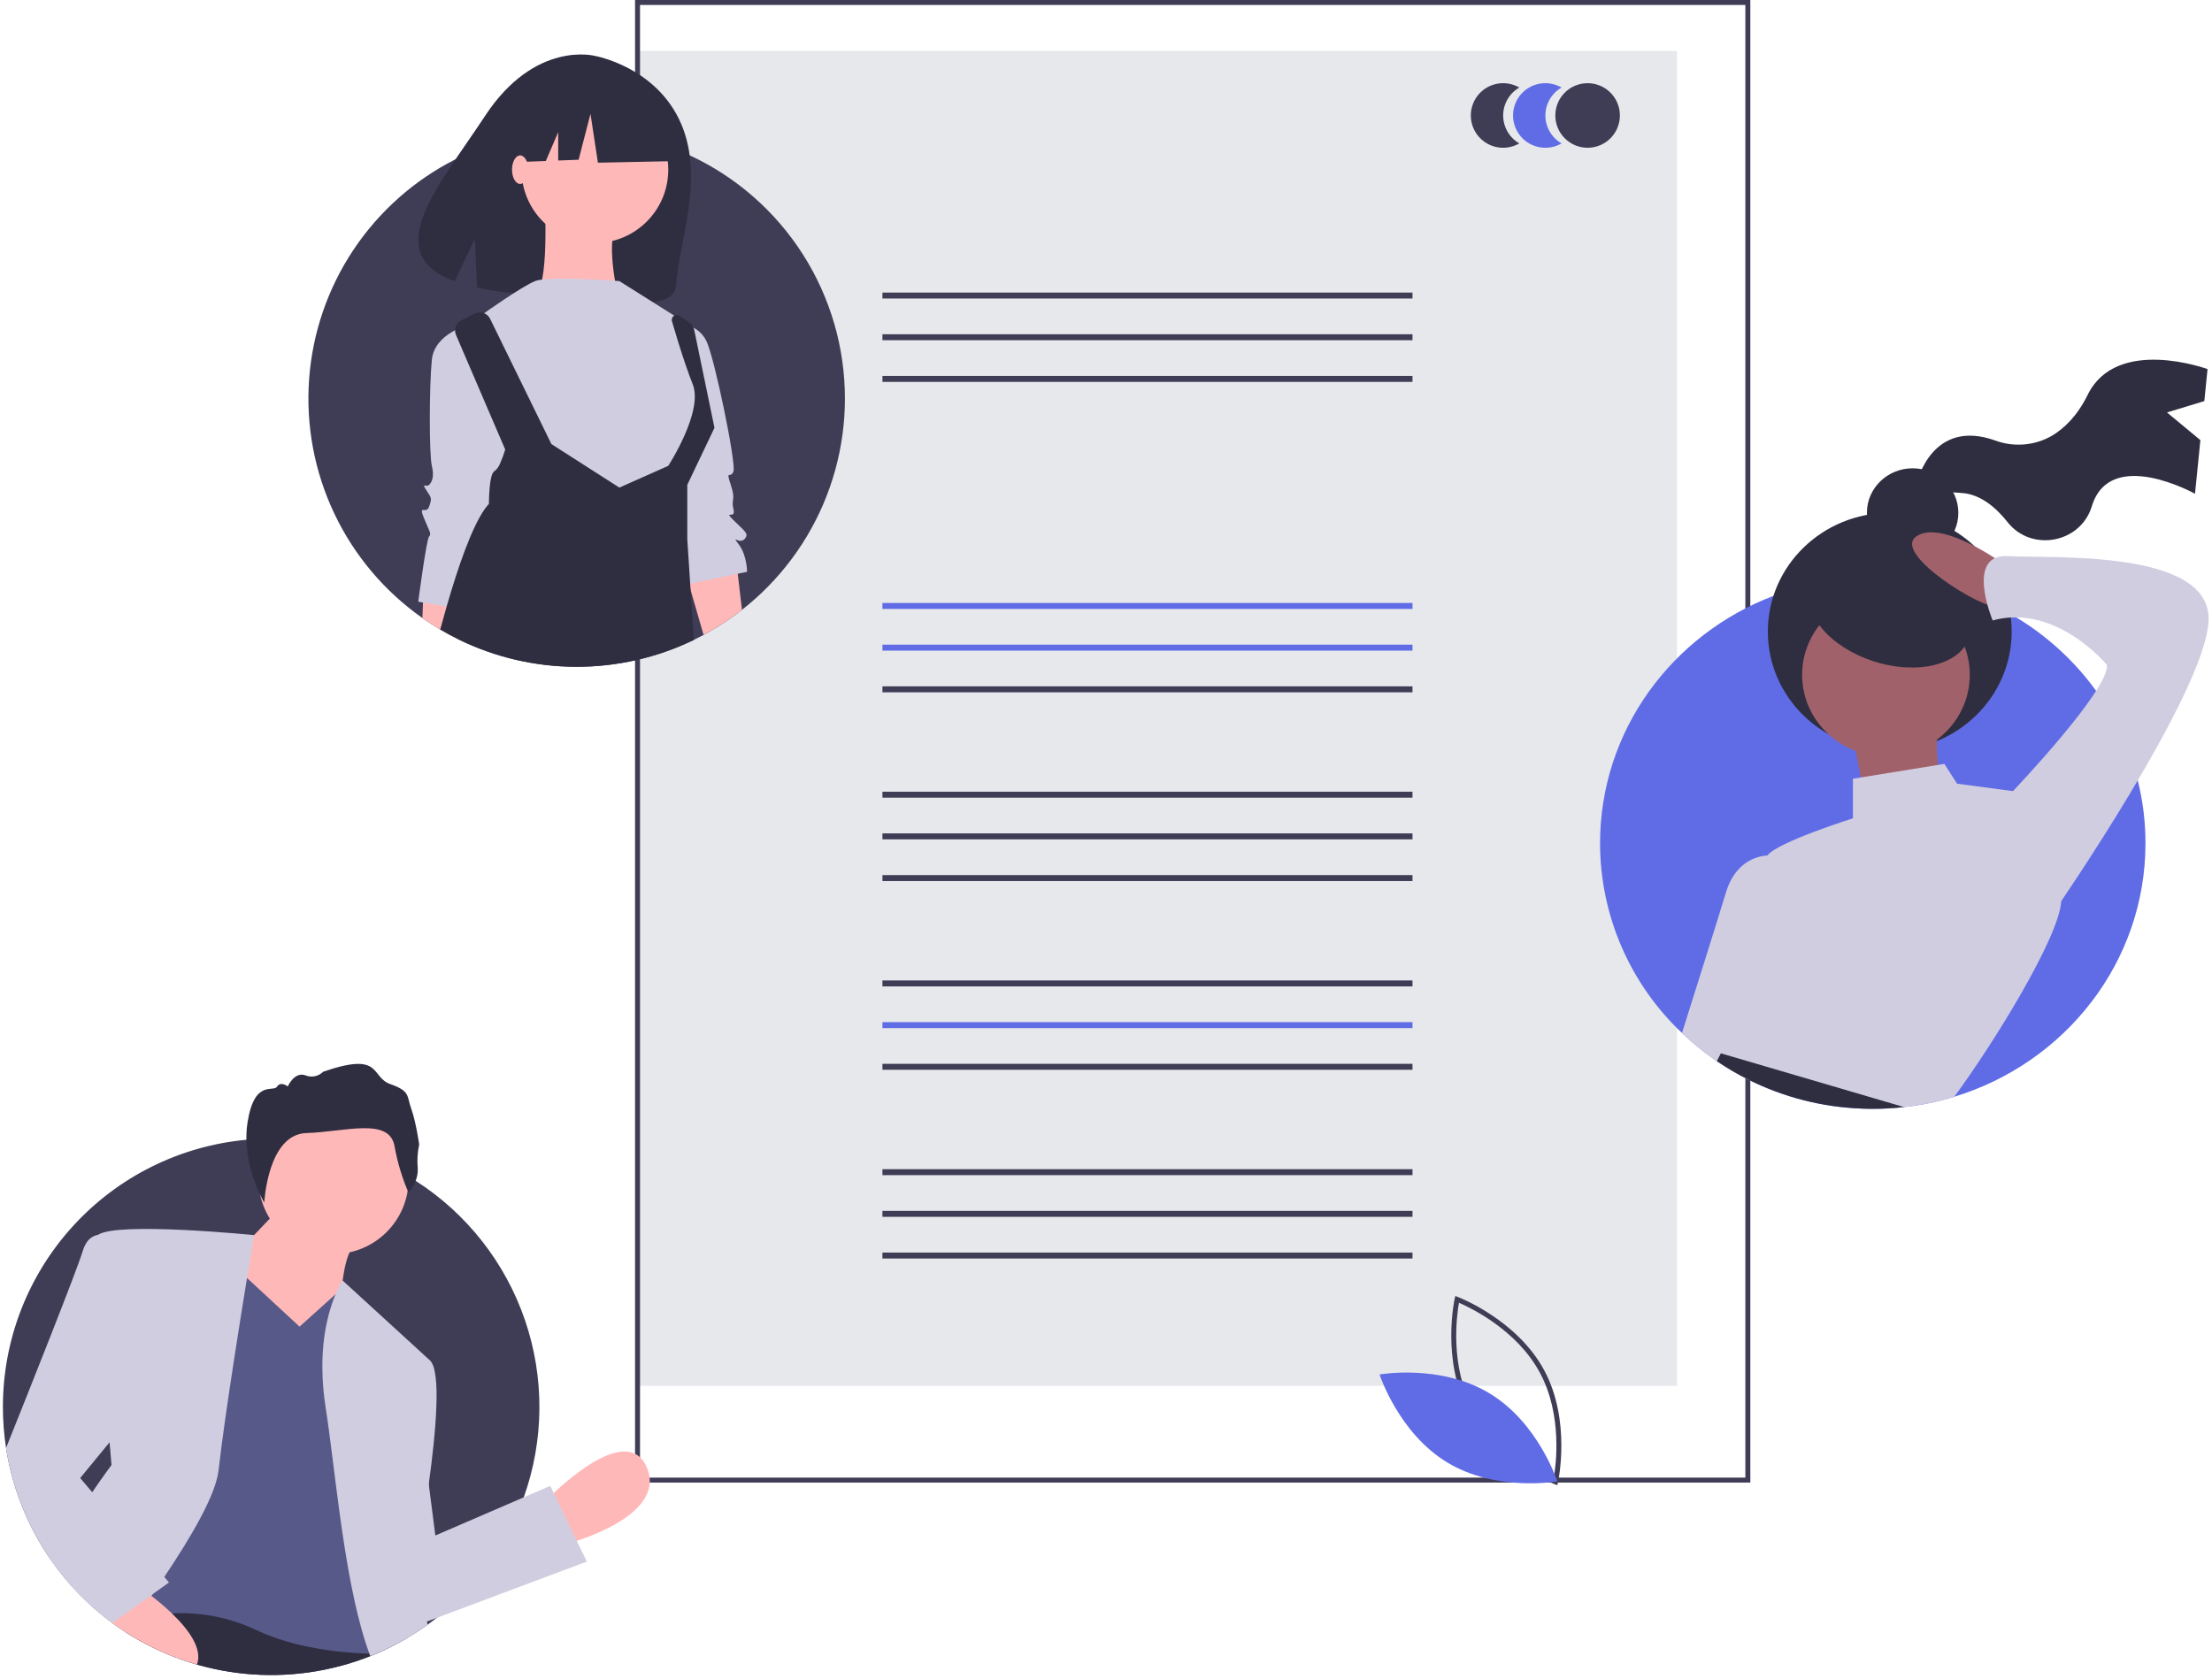<svg fill="none" height="205" viewBox="0 0 270 205" width="270" xmlns="http://www.w3.org/2000/svg">
    <g clip-path="url(#clip0)">
        <path d="M204.701 6.215H77.969V169.197H204.701V6.215Z" fill="#E6E8EC"/>
        <path d="M172.412 35.719H107.711V36.446H172.412V35.719Z" fill="#3F3D56"/>
        <path d="M172.412 40.807H107.711V41.534H172.412V40.807Z" fill="#3F3D56"/>
        <path d="M172.412 45.895H107.711V46.623H172.412V45.895Z" fill="#3F3D56"/>
        <path d="M172.412 73.616H107.711V74.343H172.412V73.616Z" fill="#606CE6"/>
        <path d="M172.412 78.705H107.711V79.432H172.412V78.705Z" fill="#606CE6"/>
        <path d="M172.412 83.795H107.711V84.522H172.412V83.795Z" fill="#3F3D56"/>
        <path d="M172.412 96.658H107.711V97.385H172.412V96.658Z" fill="#3F3D56"/>
        <path d="M172.412 101.747H107.711V102.474H172.412V101.747Z" fill="#3F3D56"/>
        <path d="M172.412 106.837H107.711V107.564H172.412V106.837Z" fill="#3F3D56"/>
        <path d="M172.412 119.701H107.711V120.428H172.412V119.701Z" fill="#3F3D56"/>
        <path d="M172.412 124.79H107.711V125.517H172.412V124.79Z" fill="#606CE6"/>
        <path d="M172.412 129.878H107.711V130.605H172.412V129.878Z" fill="#3F3D56"/>
        <path d="M172.412 142.743H107.711V143.47H172.412V142.743Z" fill="#3F3D56"/>
        <path d="M172.412 147.832H107.711V148.559H172.412V147.832Z" fill="#3F3D56"/>
        <path d="M172.412 152.922H107.711V153.649H172.412V152.922Z" fill="#3F3D56"/>
        <path d="M213.647 181.003H77.516V0H213.647V181.003ZM78.122 180.397H213.04V0.606H78.122V180.397Z"
              fill="#3F3D56"/>
        <path
            d="M183.479 14.098C183.479 13.406 183.661 12.727 184.007 12.129C184.353 11.53 184.851 11.033 185.45 10.688C184.85 10.341 184.17 10.157 183.478 10.156C182.786 10.155 182.105 10.337 181.505 10.682C180.905 11.028 180.407 11.526 180.06 12.125C179.714 12.725 179.531 13.405 179.531 14.098C179.531 14.79 179.714 15.47 180.06 16.07C180.407 16.669 180.905 17.167 181.505 17.513C182.105 17.858 182.786 18.04 183.478 18.039C184.17 18.038 184.85 17.855 185.45 17.508C184.851 17.162 184.353 16.665 184.007 16.067C183.661 15.468 183.479 14.789 183.479 14.098Z"
            fill="#3F3D56"/>
        <path
            d="M188.633 14.098C188.633 13.406 188.815 12.727 189.161 12.129C189.507 11.53 190.005 11.033 190.604 10.688C190.005 10.341 189.325 10.157 188.632 10.156C187.94 10.155 187.259 10.337 186.659 10.682C186.059 11.028 185.561 11.526 185.214 12.125C184.868 12.725 184.686 13.405 184.686 14.098C184.686 14.79 184.868 15.47 185.214 16.07C185.561 16.669 186.059 17.167 186.659 17.513C187.259 17.858 187.94 18.04 188.632 18.039C189.325 18.038 190.005 17.855 190.604 17.508C190.005 17.162 189.507 16.665 189.161 16.067C188.815 15.468 188.633 14.789 188.633 14.098Z"
            fill="#606CE6"/>
        <path
            d="M193.785 18.039C195.962 18.039 197.727 16.274 197.727 14.098C197.727 11.921 195.962 10.156 193.785 10.156C191.608 10.156 189.844 11.921 189.844 14.098C189.844 16.274 191.608 18.039 193.785 18.039Z"
            fill="#3F3D56"/>
        <path
            d="M190.091 181.322L189.765 181.2C189.694 181.173 182.577 178.446 179.243 172.264C175.91 166.081 177.542 158.637 177.559 158.563L177.636 158.224L177.961 158.346C178.032 158.373 185.149 161.099 188.483 167.282C191.817 173.464 190.184 180.909 190.167 180.983L190.091 181.322ZM179.777 171.976C182.596 177.203 188.22 179.883 189.644 180.495C189.915 178.967 190.765 172.792 187.949 167.569C185.133 162.348 179.507 159.664 178.082 159.051C177.811 160.579 176.961 166.754 179.777 171.976Z"
            fill="#3F3D56"/>
        <path
            d="M181.79 170.094C187.781 173.698 190.088 180.857 190.088 180.857C190.088 180.857 182.682 182.173 176.691 178.568C170.7 174.964 168.393 167.805 168.393 167.805C168.393 167.805 175.799 166.489 181.79 170.094Z"
            fill="#606CE6"/>
        <path
            d="M103.133 48.662C103.132 54.582 101.527 60.391 98.489 65.471C95.451 70.552 91.093 74.714 85.879 77.517C85.487 77.729 85.09 77.932 84.687 78.126C80.212 80.294 75.303 81.415 70.331 81.406C65.359 81.397 60.454 80.258 55.987 78.075C55.217 77.698 54.465 77.292 53.732 76.856C52.986 76.419 52.261 75.949 51.558 75.452C46.932 72.2 43.227 67.805 40.804 62.696C38.381 57.587 37.322 51.937 37.73 46.298C38.138 40.658 40 35.22 43.133 30.513C46.267 25.806 50.566 21.99 55.611 19.438C57.605 18.425 59.698 17.622 61.857 17.043C62.809 16.785 63.777 16.571 64.762 16.4C66.62 16.078 68.503 15.916 70.389 15.918C70.777 15.918 71.162 15.924 71.547 15.942C71.829 15.948 72.111 15.96 72.393 15.979C75.341 16.155 78.251 16.731 81.043 17.692C81.282 17.773 81.522 17.858 81.758 17.946C82.583 18.25 83.389 18.587 84.178 18.959C89.841 21.587 94.634 25.78 97.993 31.043C101.351 36.306 103.135 42.419 103.133 48.662Z"
            fill="#3F3D56"/>
        <path
            d="M83.169 15.178C80.19 8.149 72.607 6.822 72.607 6.822C72.607 6.822 65.305 4.874 59.207 14.151C53.523 22.798 46.194 30.899 55.489 34.35L57.945 29.194L58.239 35.128C59.591 35.41 60.957 35.617 62.331 35.749C72.641 36.797 82.361 38.538 82.541 34.812C82.78 29.859 86.036 21.942 83.169 15.178Z"
            fill="#2F2E41"/>
        <path
            d="M56.692 72.464L56.449 74.411L55.988 78.073C55.218 77.697 54.466 77.291 53.732 76.854C52.987 76.418 52.262 75.948 51.559 75.451L51.631 73.562L51.713 71.467L55.079 72.143L56.692 72.464Z"
            fill="#FFB8B8"/>
        <path
            d="M90.567 74.454C89.095 75.607 87.527 76.631 85.88 77.516L84.291 72.013L84.082 71.289L83.561 69.479L84.121 69.391L89.864 68.484L90.049 70.046L90.567 74.454Z"
            fill="#FFB8B8"/>
        <path
            d="M72.613 29.672C77.559 29.672 81.569 25.662 81.569 20.715C81.569 15.769 77.559 11.759 72.613 11.759C67.666 11.759 63.656 15.769 63.656 20.715C63.656 25.662 67.666 29.672 72.613 29.672Z"
            fill="#FFB8B8"/>
        <path
            d="M66.477 24.198C66.477 24.198 67.14 35.477 65.15 36.14C63.16 36.803 75.433 36.14 75.433 36.14C75.433 36.14 73.775 29.174 75.433 27.184C77.092 25.193 66.477 24.198 66.477 24.198Z"
            fill="#FFB8B8"/>
        <path
            d="M75.6 34.316C75.6 34.316 66.975 33.653 65.316 34.316C63.658 34.98 59.014 38.297 59.014 38.297L61.336 59.195L80.244 63.176L83.229 58.863L86.215 52.561L84.888 44.6L84.556 39.956L75.6 34.316Z"
            fill="#D0CDE1"/>
        <path
            d="M57.355 39.623C57.355 39.623 53.043 40.618 52.711 43.935C52.38 47.253 52.38 55.545 52.711 56.872C53.043 58.199 52.711 58.863 52.38 59.194C52.048 59.526 51.384 58.863 52.048 59.858C52.711 60.853 52.711 60.853 52.38 61.848C52.048 62.843 51.053 61.516 51.716 63.175C52.38 64.834 52.711 65.165 52.38 65.497C52.048 65.829 51.053 73.458 51.053 73.458L56.692 74.453L62.331 54.882L57.355 39.623Z"
            fill="#D0CDE1"/>
        <path
            d="M83.228 39.623C83.858 39.658 84.467 39.861 84.992 40.211C85.517 40.561 85.939 41.045 86.214 41.613C87.209 43.604 89.863 56.541 89.531 57.536C89.199 58.531 88.536 57.204 89.199 59.194C89.863 61.185 89.199 60.853 89.531 62.18C89.863 63.507 88.204 62.18 89.531 63.507C90.858 64.834 91.521 65.165 90.858 65.829C90.194 66.492 89.199 65.165 90.194 66.492C91.189 67.819 91.189 69.809 91.189 69.809L83.228 71.468L80.906 52.892L83.228 39.623Z"
            fill="#D0CDE1"/>
        <path
            d="M84.293 72.013L84.69 78.126C80.215 80.293 75.306 81.415 70.334 81.406C65.362 81.397 60.457 80.258 55.99 78.074C55.22 77.698 54.468 77.292 53.734 76.855C53.989 75.918 54.247 74.984 54.511 74.069C54.699 73.417 54.889 72.775 55.081 72.144C56.569 67.271 58.173 63.127 59.677 61.517C59.677 61.517 59.677 57.87 60.341 57.536C60.66 57.286 60.904 56.952 61.044 56.572C61.291 56.024 61.5 55.46 61.669 54.883L60.571 52.33L55.66 40.894C55.52 40.567 55.51 40.199 55.632 39.865C55.755 39.531 56 39.256 56.318 39.096L57.946 38.281C58.111 38.199 58.29 38.15 58.474 38.138C58.658 38.126 58.842 38.15 59.016 38.209C59.191 38.268 59.352 38.361 59.49 38.483C59.628 38.604 59.741 38.752 59.822 38.917L67.308 54.219L75.6 59.528L81.415 56.942L81.57 56.872C81.57 56.872 85.884 50.238 84.556 46.921C83.99 45.505 83.365 43.614 82.828 41.907C82.516 40.9 82.237 39.957 82.019 39.217C81.984 39.1 81.987 38.975 82.026 38.859C82.065 38.743 82.139 38.642 82.238 38.569C82.337 38.497 82.455 38.456 82.578 38.453C82.7 38.451 82.82 38.486 82.922 38.553L84.053 39.308C84.309 39.48 84.512 39.721 84.638 40.003C84.691 40.113 84.729 40.229 84.754 40.348L87.209 52.23L83.892 59.194V65.828L84.123 69.391L84.244 71.255L84.293 72.013Z"
            fill="#2F2E41"/>
        <path
            d="M81.485 12.624L73.885 8.644L63.39 10.272L61.219 19.862L66.624 19.655L68.134 16.131V19.596L70.628 19.501L72.076 13.891L72.981 19.862L81.847 19.682L81.485 12.624Z"
            fill="#2F2E41"/>
        <path
            d="M63.491 22.457C64.041 22.457 64.486 21.677 64.486 20.715C64.486 19.753 64.041 18.974 63.491 18.974C62.942 18.974 62.496 19.753 62.496 20.715C62.496 21.677 62.942 22.457 63.491 22.457Z"
            fill="#FFB8B8"/>
        <path
            d="M261.88 102.951C261.88 117.484 252.063 129.783 238.536 133.899C236.538 134.511 234.488 134.933 232.411 135.16C231.143 135.302 229.868 135.373 228.592 135.373C228.118 135.373 227.646 135.364 227.178 135.34H227.172C222.412 135.155 217.746 133.964 213.48 131.846C210.484 130.357 207.728 128.426 205.306 126.118C202.152 123.139 199.637 119.549 197.918 115.565C196.198 111.582 195.309 107.29 195.305 102.951C195.305 89.211 204.08 77.467 216.47 72.748C217.953 72.181 219.474 71.722 221.023 71.373C226.728 70.084 232.669 70.275 238.28 71.928C238.705 72.048 239.127 72.183 239.543 72.328C239.547 72.328 239.55 72.331 239.553 72.331C240.554 72.667 241.537 73.054 242.499 73.489C242.829 73.633 243.159 73.787 243.483 73.949C244.13 74.261 244.765 74.596 245.387 74.954C245.628 75.089 245.865 75.228 246.099 75.372C249.923 77.673 253.241 80.724 255.854 84.342C258.231 87.631 259.957 91.344 260.94 95.281C261.567 97.789 261.883 100.366 261.88 102.951Z"
            fill="#606CE6"/>
        <path
            d="M264.506 50.354L269.063 48.97L269.456 45.061C269.456 45.061 258.372 40.984 254.829 48.197C253.578 50.743 252.001 52.273 250.484 53.186C249.438 53.791 248.27 54.158 247.065 54.259C245.859 54.36 244.647 54.193 243.514 53.77C235.832 51.038 234.023 58.808 234.023 58.808C234.023 58.808 234.687 59.914 239.422 60.186C241.779 60.322 243.707 62.049 245.049 63.75C247.924 67.392 253.829 66.34 255.279 61.968C255.303 61.897 255.326 61.826 255.348 61.754C257.613 54.527 267.925 60.281 267.925 60.281L268.583 53.735L264.506 50.354Z"
            fill="#2F2E41"/>
        <path
            d="M233.458 68.045C236.541 68.045 239.039 65.611 239.039 62.609C239.039 59.607 236.541 57.173 233.458 57.173C230.376 57.173 227.877 59.607 227.877 62.609C227.877 65.611 230.376 68.045 233.458 68.045Z"
            fill="#2F2E41"/>
        <path
            d="M230.667 91.601C238.886 91.601 245.55 85.111 245.55 77.105C245.55 69.099 238.886 62.608 230.667 62.608C222.447 62.608 215.783 69.099 215.783 77.105C215.783 85.111 222.447 91.601 230.667 91.601Z"
            fill="#2F2E41"/>
        <path
            d="M230.201 92.356C235.852 92.356 240.433 87.894 240.433 82.39C240.433 76.886 235.852 72.424 230.201 72.424C224.55 72.424 219.969 76.886 219.969 82.39C219.969 87.894 224.55 92.356 230.201 92.356Z"
            fill="#A0616A"/>
        <path
            d="M226.17 89.94L228.03 99.605L237.332 98.397C237.332 98.397 235.782 90.847 236.712 88.732L226.17 89.94Z"
            fill="#A0616A"/>
        <path
            d="M244.465 68.8C244.465 68.8 237.023 63.364 233.922 65.478C230.822 67.593 242.294 74.539 243.534 73.935C244.775 73.331 244.465 68.8 244.465 68.8Z"
            fill="#A0616A"/>
        <path
            d="M251.597 109.872C251.598 109.922 251.596 109.972 251.591 110.022V110.025C251.4 114.342 243.241 127.554 238.535 133.9C236.537 134.512 234.487 134.934 232.41 135.161C231.142 135.303 229.867 135.374 228.591 135.374C228.117 135.374 227.645 135.365 227.177 135.341H227.171C222.837 133.978 217.69 132.189 213.936 130.778C212.166 130.109 210.705 129.526 209.787 129.112C209.445 128.972 209.117 128.8 208.807 128.599C207.256 127.389 210.668 126.482 212.219 126.182C213.769 125.879 211.599 122.558 211.599 122.558C206.017 116.819 212.838 111.988 212.838 111.988C212.838 111.988 215.628 106.248 215.628 104.738C215.635 104.626 215.677 104.519 215.748 104.432C216.916 102.823 226.172 99.908 226.172 99.908V95.075L227.13 94.919L236.562 93.388L237.333 93.262L238.883 95.678L245.707 96.585C245.707 96.585 251.597 104.438 251.597 109.872Z"
            fill="#D0CDE1"/>
        <path
            d="M222.14 109.871C222.14 109.871 218.053 120.906 214.32 129.849C214.191 130.162 214.061 130.471 213.935 130.777C213.781 131.137 213.63 131.495 213.479 131.846C210.482 130.357 207.727 128.427 205.305 126.118C206.981 120.807 209.641 112.369 210.668 108.967C211.799 105.218 214.416 104.53 215.747 104.431C216.017 104.406 216.288 104.408 216.558 104.437L222.14 109.871Z"
            fill="#D0CDE1"/>
        <path
            d="M244.776 97.49L245.707 96.584C245.707 96.584 257.489 84.202 257.179 81.182C257.179 81.182 250.978 73.632 243.226 75.746C243.226 75.746 239.815 67.592 245.086 67.894C250.358 68.196 269.892 66.988 269.582 75.746C269.272 84.504 250.668 111.383 250.668 111.383L244.776 97.49Z"
            fill="#D0CDE1"/>
        <path
            d="M232.411 135.16C231.143 135.302 229.868 135.374 228.592 135.373C228.117 135.373 227.646 135.364 227.177 135.34H227.171C222.412 135.155 217.746 133.964 213.48 131.846C212.123 131.173 210.815 130.407 209.562 129.555L209.788 129.111V129.108L210.05 128.598L214.321 129.85L232.411 135.16Z"
            fill="#2F2E41"/>
        <path
            d="M240.386 77.8C241.457 74.456 237.973 70.351 232.605 68.633C227.237 66.914 222.017 68.233 220.946 71.577C219.876 74.921 223.36 79.026 228.728 80.745C234.096 82.463 239.316 81.145 240.386 77.8Z"
            fill="#2F2E41"/>
        <path
            d="M0.354 171.756C0.353 173.439 0.481 175.119 0.736 176.783C1.961 184.642 6.002 191.787 12.105 196.887C12.272 197.027 12.442 197.166 12.614 197.303C12.972 197.591 13.336 197.871 13.706 198.142C14.239 198.537 14.785 198.913 15.343 199.273C19.729 202.099 24.725 203.838 29.918 204.345C35.11 204.852 40.348 204.113 45.198 202.19C45.428 202.099 45.659 202.005 45.886 201.908C46.25 201.753 46.608 201.593 46.966 201.423C47.872 201.001 48.756 200.538 49.618 200.031C50.507 199.513 51.366 198.955 52.196 198.358C52.575 198.085 52.941 197.809 53.308 197.521L53.314 197.518C58.165 193.708 61.845 188.609 63.932 182.804V182.801C66.426 175.818 66.479 168.195 64.083 161.178C61.686 154.16 56.982 148.162 50.737 144.163C50.449 143.981 50.158 143.799 49.864 143.629C49.561 143.441 49.252 143.265 48.939 143.096C44.736 140.763 40.068 139.393 35.272 139.084C34.553 139.036 33.828 139.012 33.098 139.012C33.061 139.012 33.025 139.012 32.989 139.015C32.006 139.015 31.036 139.06 30.078 139.151C21.951 139.904 14.398 143.664 8.9 149.696C3.401 155.727 0.353 163.594 0.354 171.756Z"
            fill="#3F3D56"/>
        <path
            d="M66.848 183.001C66.848 183.001 76.411 173.119 78.961 179.175C81.511 185.232 69.398 188.42 69.398 188.42L66.848 183.001Z"
            fill="#FFB8B8"/>
        <path
            d="M12.615 197.302C12.973 197.59 13.337 197.87 13.707 198.142C14.24 198.536 14.786 198.913 15.344 199.272C19.73 202.098 24.726 203.837 29.918 204.344C35.111 204.851 40.349 204.113 45.199 202.189C45.429 202.098 45.66 202.004 45.887 201.907C46.251 201.753 46.609 201.592 46.966 201.422L46.127 200.215C45.518 199.645 44.836 199.159 44.098 198.769C38.353 195.649 27.532 195.746 20.21 196.259C19.167 196.332 18.197 196.413 17.324 196.495C16.778 196.544 16.269 196.595 15.805 196.644C15.617 196.665 15.438 196.683 15.268 196.701C13.634 196.883 12.655 197.026 12.655 197.026L12.615 197.302Z"
            fill="#2F2E41"/>
        <path
            d="M40.715 153.1C45.775 153.1 49.876 148.998 49.876 143.939C49.876 138.88 45.775 134.778 40.715 134.778C35.656 134.778 31.555 138.88 31.555 143.939C31.555 148.998 35.656 153.1 40.715 153.1Z"
            fill="#FFB8B8"/>
        <path
            d="M34.65 146.979L27.956 153.992L26.043 164.83L42.938 167.699L41.663 157.817C41.663 157.817 41.982 153.035 43.257 152.079C44.532 151.123 34.65 146.979 34.65 146.979Z"
            fill="#FFB8B8"/>
        <path
            d="M14.885 197.985C15.444 197.805 16.011 197.654 16.586 197.533C18.031 197.219 19.501 197.031 20.979 196.972C24.476 196.788 27.966 197.463 31.142 198.94C35.786 201.168 41.298 201.775 45.088 201.89C45.364 201.899 45.631 201.905 45.886 201.908C46.249 201.753 46.607 201.593 46.965 201.423C47.872 201.001 48.756 200.538 49.618 200.031L49.606 198.909L49.406 176.716V176.713L49.312 166.105L43.257 159.092L41.702 157.339L40.962 158.003L36.563 161.963L30.15 156.024L27.955 153.992L17.425 189.438L16.067 194.01L15.267 196.702L15.143 197.115V197.118L14.885 197.985Z"
            fill="#575A89"/>
        <path
            d="M39.349 167.09C39.364 168.682 39.498 170.272 39.749 171.844C40.84 178.814 41.777 190.402 44.097 198.77C44.4 199.874 44.73 200.917 45.088 201.89L45.197 202.19C45.428 202.099 45.658 202.005 45.885 201.908C46.249 201.754 46.607 201.593 46.965 201.423C47.871 201.002 48.756 200.538 49.618 200.031C50.506 199.513 51.365 198.955 52.195 198.358L52.098 197.976V197.973L50.588 191.927C50.588 191.927 51.558 186.867 52.334 181.207V181.203C53.226 174.724 53.862 167.466 52.501 166.105L41.82 156.333L41.817 156.336C41.484 156.866 41.198 157.424 40.962 158.004C40.234 159.729 39.312 162.773 39.349 167.09Z"
            fill="#D0CDE1"/>
        <path
            d="M6.117 190.31C7.805 192.764 9.819 194.977 12.105 196.886C12.272 197.026 12.442 197.165 12.614 197.302C12.972 197.59 13.336 197.87 13.706 198.141C14.24 198.536 14.785 198.913 15.343 199.272C15.755 198.699 16.171 198.117 16.586 197.532C16.832 197.189 17.077 196.844 17.323 196.495C17.711 195.943 18.099 195.389 18.481 194.831C18.53 194.764 18.575 194.697 18.621 194.631C19.106 193.93 19.585 193.227 20.052 192.526C23.496 187.381 26.352 182.442 26.679 179.492C27.073 175.96 27.871 170.497 28.68 165.279C29.202 161.889 29.729 158.603 30.151 156.023C30.66 152.888 31.012 150.79 31.012 150.79C31.012 150.79 14.306 149.119 11.966 150.759H11.963C11.896 150.798 11.837 150.85 11.792 150.913C11.746 150.976 11.715 151.047 11.699 151.123C11.444 152.9 12.809 169.411 13.373 176.082V176.085C13.518 177.795 13.612 178.856 13.612 178.856C13.612 178.856 12.657 180.132 11.256 182.179C9.828 184.268 7.933 187.157 6.117 190.31Z"
            fill="#D0CDE1"/>
        <path
            d="M51.544 175.03L53.138 187.463L67.164 181.406L71.627 190.65L48.675 199.257C48.675 199.257 44.531 177.262 51.544 175.03Z"
            fill="#D0CDE1"/>
        <path
            d="M49.867 145.616C49.867 145.616 51.112 144.271 50.986 142.588C50.903 141.631 50.964 140.667 51.167 139.728C51.167 139.728 50.778 136.973 50.203 135.377C49.627 133.78 50.112 133.224 47.639 132.353C45.166 131.481 46.741 128.329 39.45 130.841C39.172 131.122 38.818 131.313 38.432 131.392C38.046 131.471 37.645 131.434 37.28 131.285C35.934 130.792 35.123 132.642 35.123 132.642C35.123 132.642 34.283 131.953 33.812 132.669C33.341 133.385 31.062 131.753 30.227 136.963C29.391 142.173 32.26 146.82 32.26 146.82C32.26 146.82 32.662 138.482 37.397 138.331C42.132 138.18 47.487 136.386 48.151 139.897C48.498 141.864 49.074 143.783 49.867 145.616Z"
            fill="#2F2E41"/>
        <path
            d="M12.104 196.887C12.27 197.026 12.44 197.166 12.613 197.302C12.971 197.59 13.335 197.87 13.704 198.142C14.238 198.536 14.784 198.913 15.342 199.273C18.028 201.011 20.956 202.343 24.031 203.227C24.783 201.298 22.982 198.9 20.978 196.972C20.723 196.726 20.462 196.487 20.208 196.259C19.601 195.723 19.004 195.238 18.48 194.831C18.455 194.813 18.434 194.798 18.413 194.78C17.421 194.016 16.703 193.546 16.703 193.546L16.066 194.01L12.104 196.887Z"
            fill="#FFB8B8"/>
        <path
            d="M0.736 176.783C1.962 184.642 6.003 191.787 12.106 196.887C12.273 197.027 12.442 197.166 12.615 197.302C12.973 197.59 13.337 197.87 13.707 198.142L15.144 197.118V197.114L15.805 196.645L18.415 194.78L18.621 194.631L20.625 193.2L20.052 192.527L17.427 189.438L11.257 182.179L9.786 180.451L13.373 176.085V176.082L17.118 171.525L13.931 151.124C13.328 150.808 12.643 150.681 11.966 150.76H11.963C11.242 150.884 10.505 151.382 10.105 152.716C9.38 155.132 3.529 169.815 0.736 176.783Z"
            fill="#D0CDE1"/>
    </g>
    <defs>
        <clipPath id="clip0">
            <rect fill="white" height="204.5" transform="translate(0.354)" width="269.231"/>
        </clipPath>
    </defs>
</svg>
